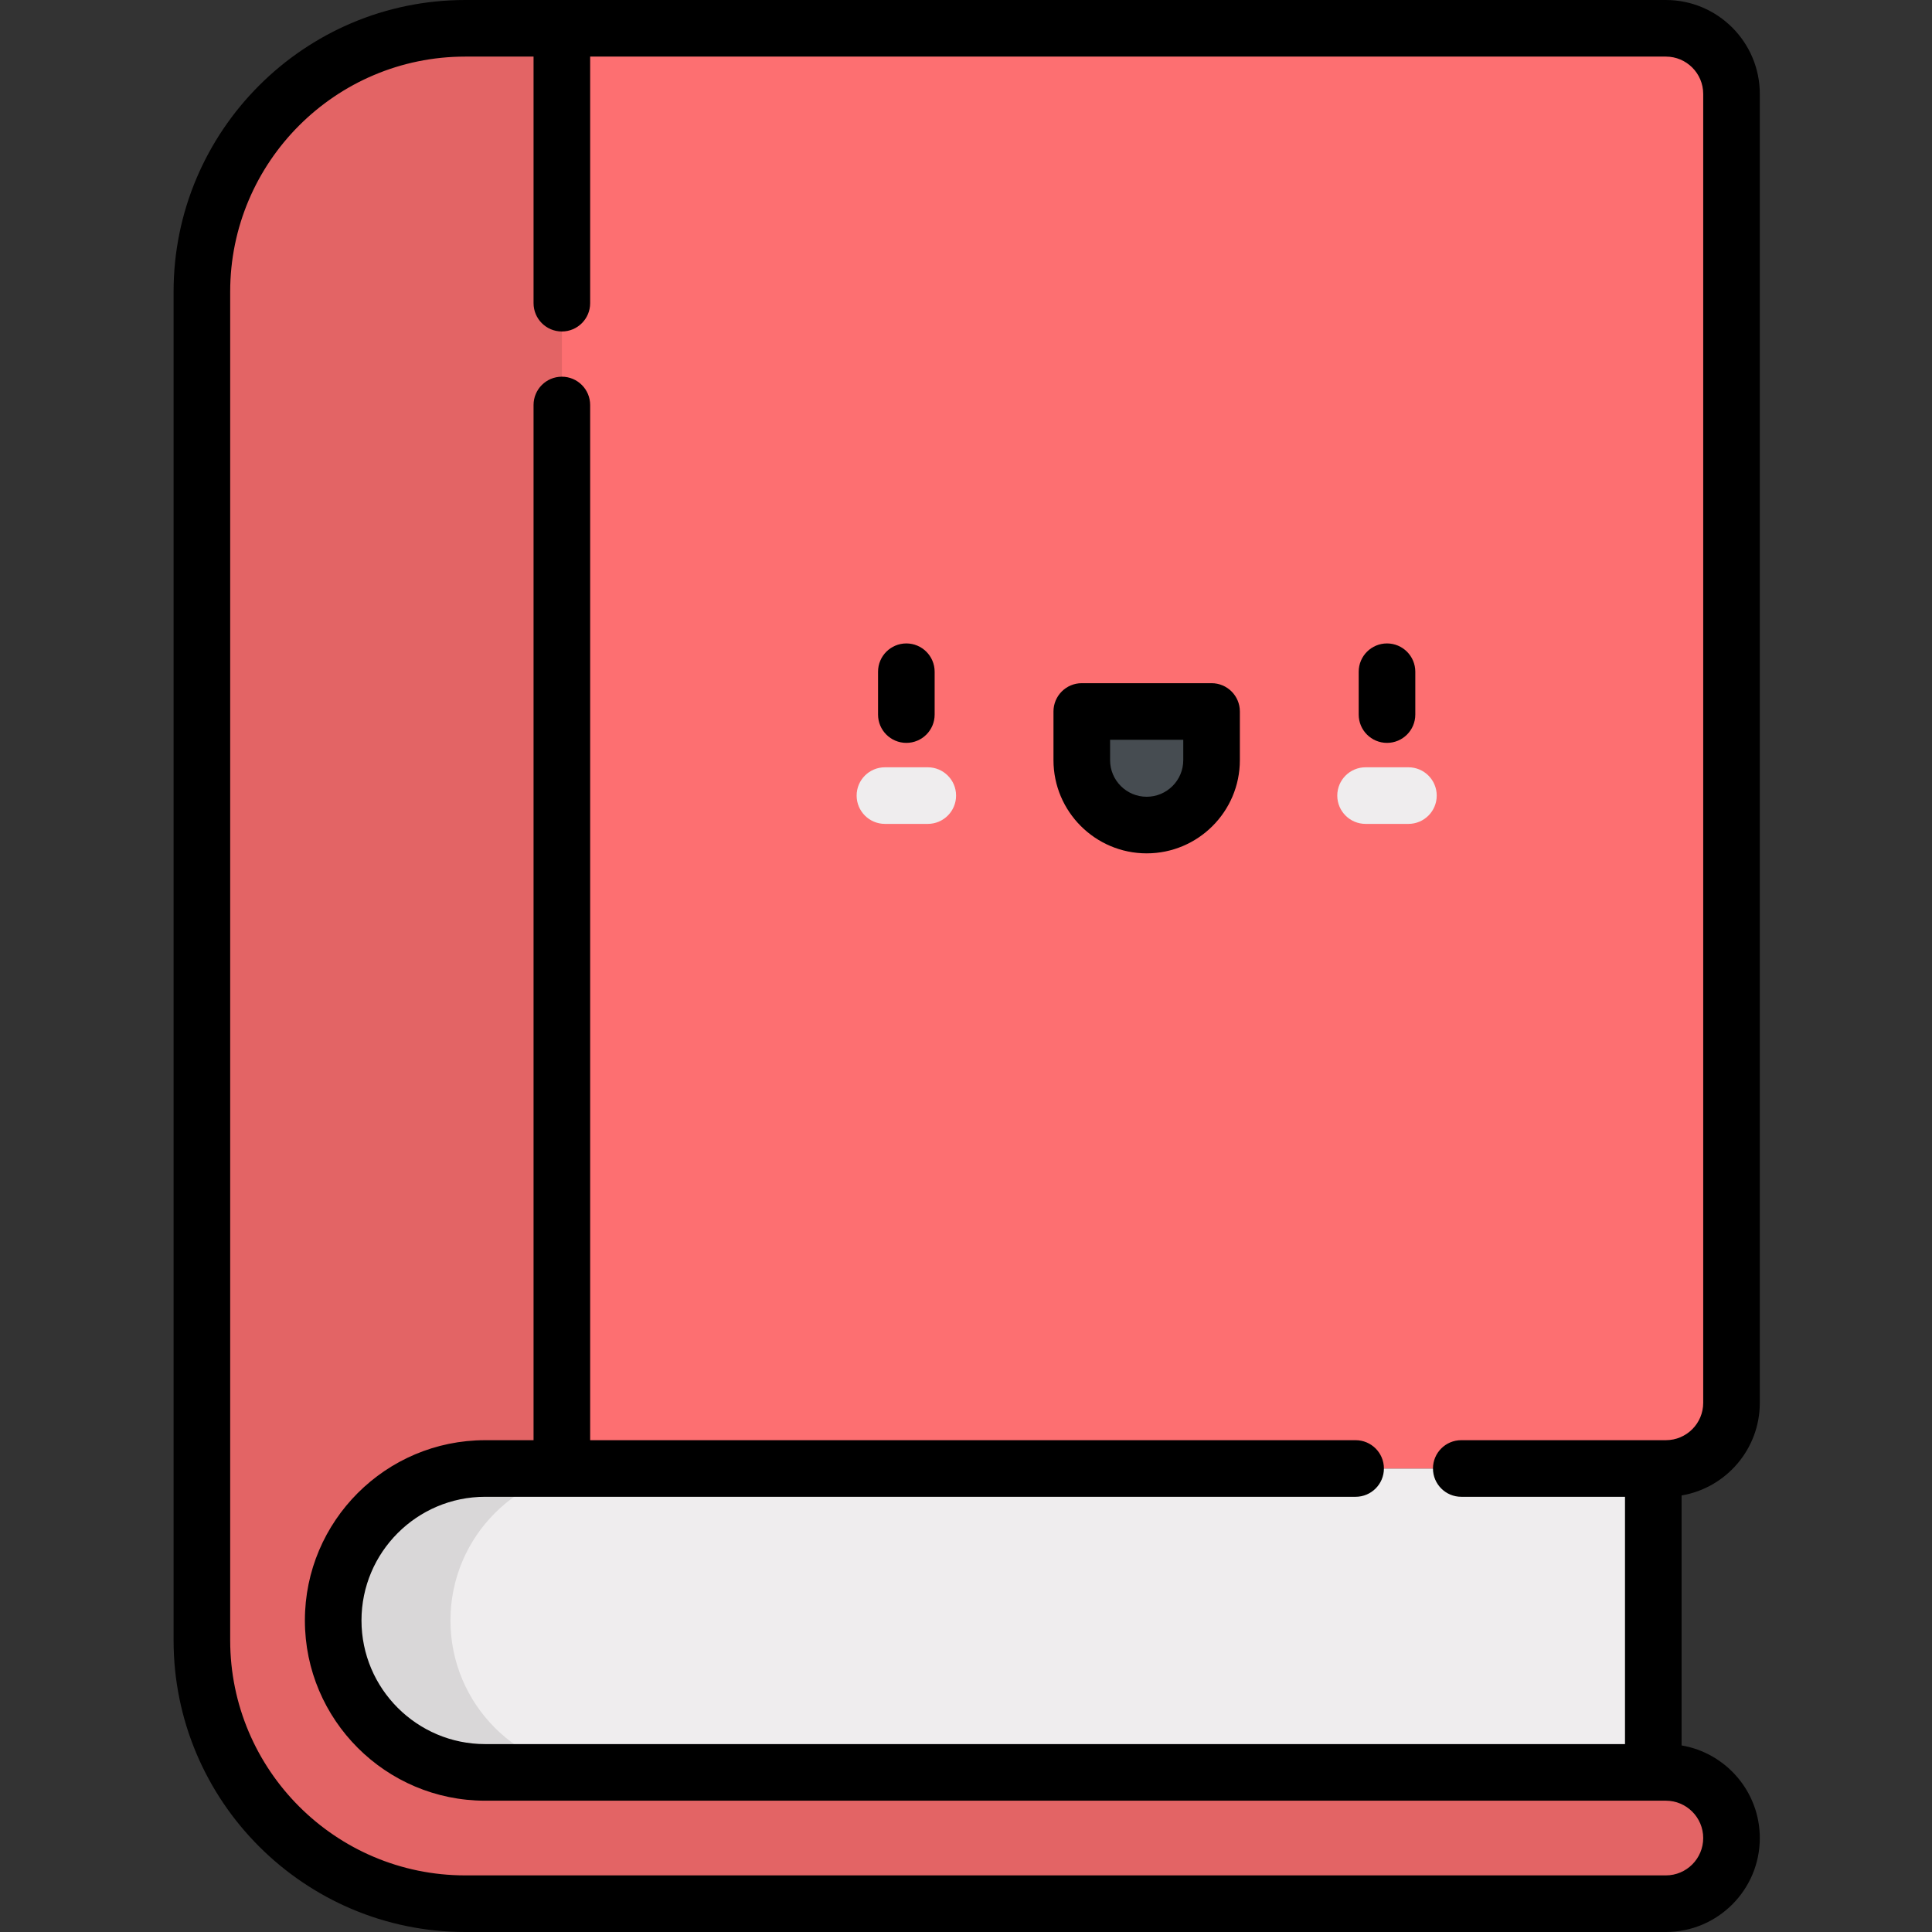 <svg viewBox="-46 0 512 512.001" xmlns="http://www.w3.org/2000/svg"><rect x="-46" y="0" width="512" height="512.001" fill="#333333" stroke="none"/><path d="m82.566 389.168c-22.238 0-40.27 18.027-40.27 40.266 0 22.242 18.031 40.27 40.27 40.27h309.574v-80.535zm0 0" fill="#efedee"/><path d="m73.375 429.434c0-22.238 18.031-40.266 40.27-40.266h-31.078c-22.238 0-40.27 18.027-40.27 40.266 0 22.242 18.031 40.27 40.27 40.27h31.078c-22.242 0-40.27-18.027-40.27-40.27zm0 0" fill="#d9d7d8"/><path d="m82.566 469.703c-22.238 0-40.27-18.027-40.27-40.27 0-22.238 18.031-40.266 40.27-40.266h312.902c9.609 0 17.402-7.789 17.402-17.398v-346.871c0-9.609-7.793-17.398-17.402-17.398h-318.176c-38.547 0-69.793 31.246-69.793 69.793v357.414c0 38.547 31.246 69.793 69.793 69.793h318.176c9.609 0 17.398-7.789 17.398-17.398 0-9.609-7.789-17.398-17.398-17.398zm0 0" fill="#fd6f71"/><path d="m395.469 469.703h-312.902c-22.238 0-40.27-18.027-40.27-40.27 0-22.238 18.031-40.266 40.27-40.266h20.328v-381.668h-25.602c-38.547 0-69.793 31.246-69.793 69.793v357.414c0 38.547 31.246 69.793 69.793 69.793h318.176c9.609 0 17.402-7.789 17.402-17.398 0-9.609-7.793-17.398-17.402-17.398zm0 0" fill="#e36465"/><path d="m257.883 218.648c-9.5 0-17.199-7.699-17.199-17.199v-12.898h34.395v12.898c0 9.5-7.699 17.199-17.195 17.199zm0 0" fill="#464c51"/><path d="m327.246 218.34h-11.355c-4.141 0-7.5-3.359-7.5-7.5 0-4.145 3.359-7.5 7.5-7.5h11.355c4.145 0 7.5 3.355 7.5 7.5 0 4.141-3.355 7.5-7.5 7.5zm0 0" fill="#efedee"/><path d="m199.871 218.34h-11.355c-4.145 0-7.5-3.359-7.5-7.5 0-4.145 3.355-7.5 7.5-7.5h11.355c4.141 0 7.5 3.355 7.5 7.5 0 4.141-3.359 7.5-7.5 7.5zm0 0" fill="#efedee"/><path d="m321.57 170.516c-4.141 0-7.5 3.359-7.5 7.5v11.355c0 4.145 3.359 7.5 7.5 7.5 4.141 0 7.5-3.355 7.5-7.5v-11.355c0-4.141-3.359-7.5-7.5-7.5zm0 0"/><path d="m194.191 170.516c-4.141 0-7.5 3.359-7.5 7.5v11.355c0 4.145 3.359 7.5 7.5 7.5s7.5-3.355 7.5-7.5v-11.355c0-4.141-3.359-7.5-7.5-7.5zm0 0"/><path d="m275.078 181.051h-34.395c-4.145 0-7.5 3.359-7.5 7.5v12.898c0 13.621 11.078 24.699 24.695 24.699 13.621 0 24.699-11.078 24.699-24.699v-12.898c0-4.141-3.355-7.5-7.5-7.5zm-7.5 20.398c0 5.352-4.352 9.699-9.699 9.699s-9.695-4.348-9.695-9.699v-5.398h19.395zm0 0"/><path d="m420.367 371.77v-346.871c0-13.73-11.168-24.898-24.898-24.898h-318.176c-42.621 0-77.293 34.672-77.293 77.293v357.418c0 42.617 34.672 77.289 77.293 77.289h318.176c13.73 0 24.898-11.168 24.898-24.898 0-12.305-8.977-22.551-20.727-24.543v-66.246c11.75-1.992 20.727-12.238 20.727-24.543zm-79.121 24.898h43.395v65.535h-302.074c-18.07 0-32.77-14.699-32.77-32.77 0-18.066 14.699-32.766 32.77-32.766h230.684c4.141 0 7.5-3.359 7.5-7.5 0-4.145-3.359-7.5-7.5-7.5h-202.855v-274.336c0-4.141-3.359-7.5-7.5-7.5-4.145 0-7.5 3.359-7.5 7.5v274.336h-12.828c-26.34 0-47.77 21.43-47.77 47.766 0 26.34 21.43 47.77 47.77 47.77h312.902c5.461 0 9.898 4.441 9.898 9.898 0 5.457-4.438 9.898-9.898 9.898h-318.176c-34.348 0-62.293-27.945-62.293-62.293v-357.414c0-34.348 27.945-62.293 62.293-62.293h18.102v65.348c0 4.141 3.355 7.5 7.5 7.5 4.141 0 7.5-3.359 7.5-7.5v-65.348h285.074c5.461 0 9.898 4.441 9.898 9.898v346.871c0 5.457-4.438 9.898-9.898 9.898h-54.219c-4.145 0-7.5 3.355-7.5 7.5 0 4.141 3.355 7.5 7.496 7.5zm0 0"/></svg>
